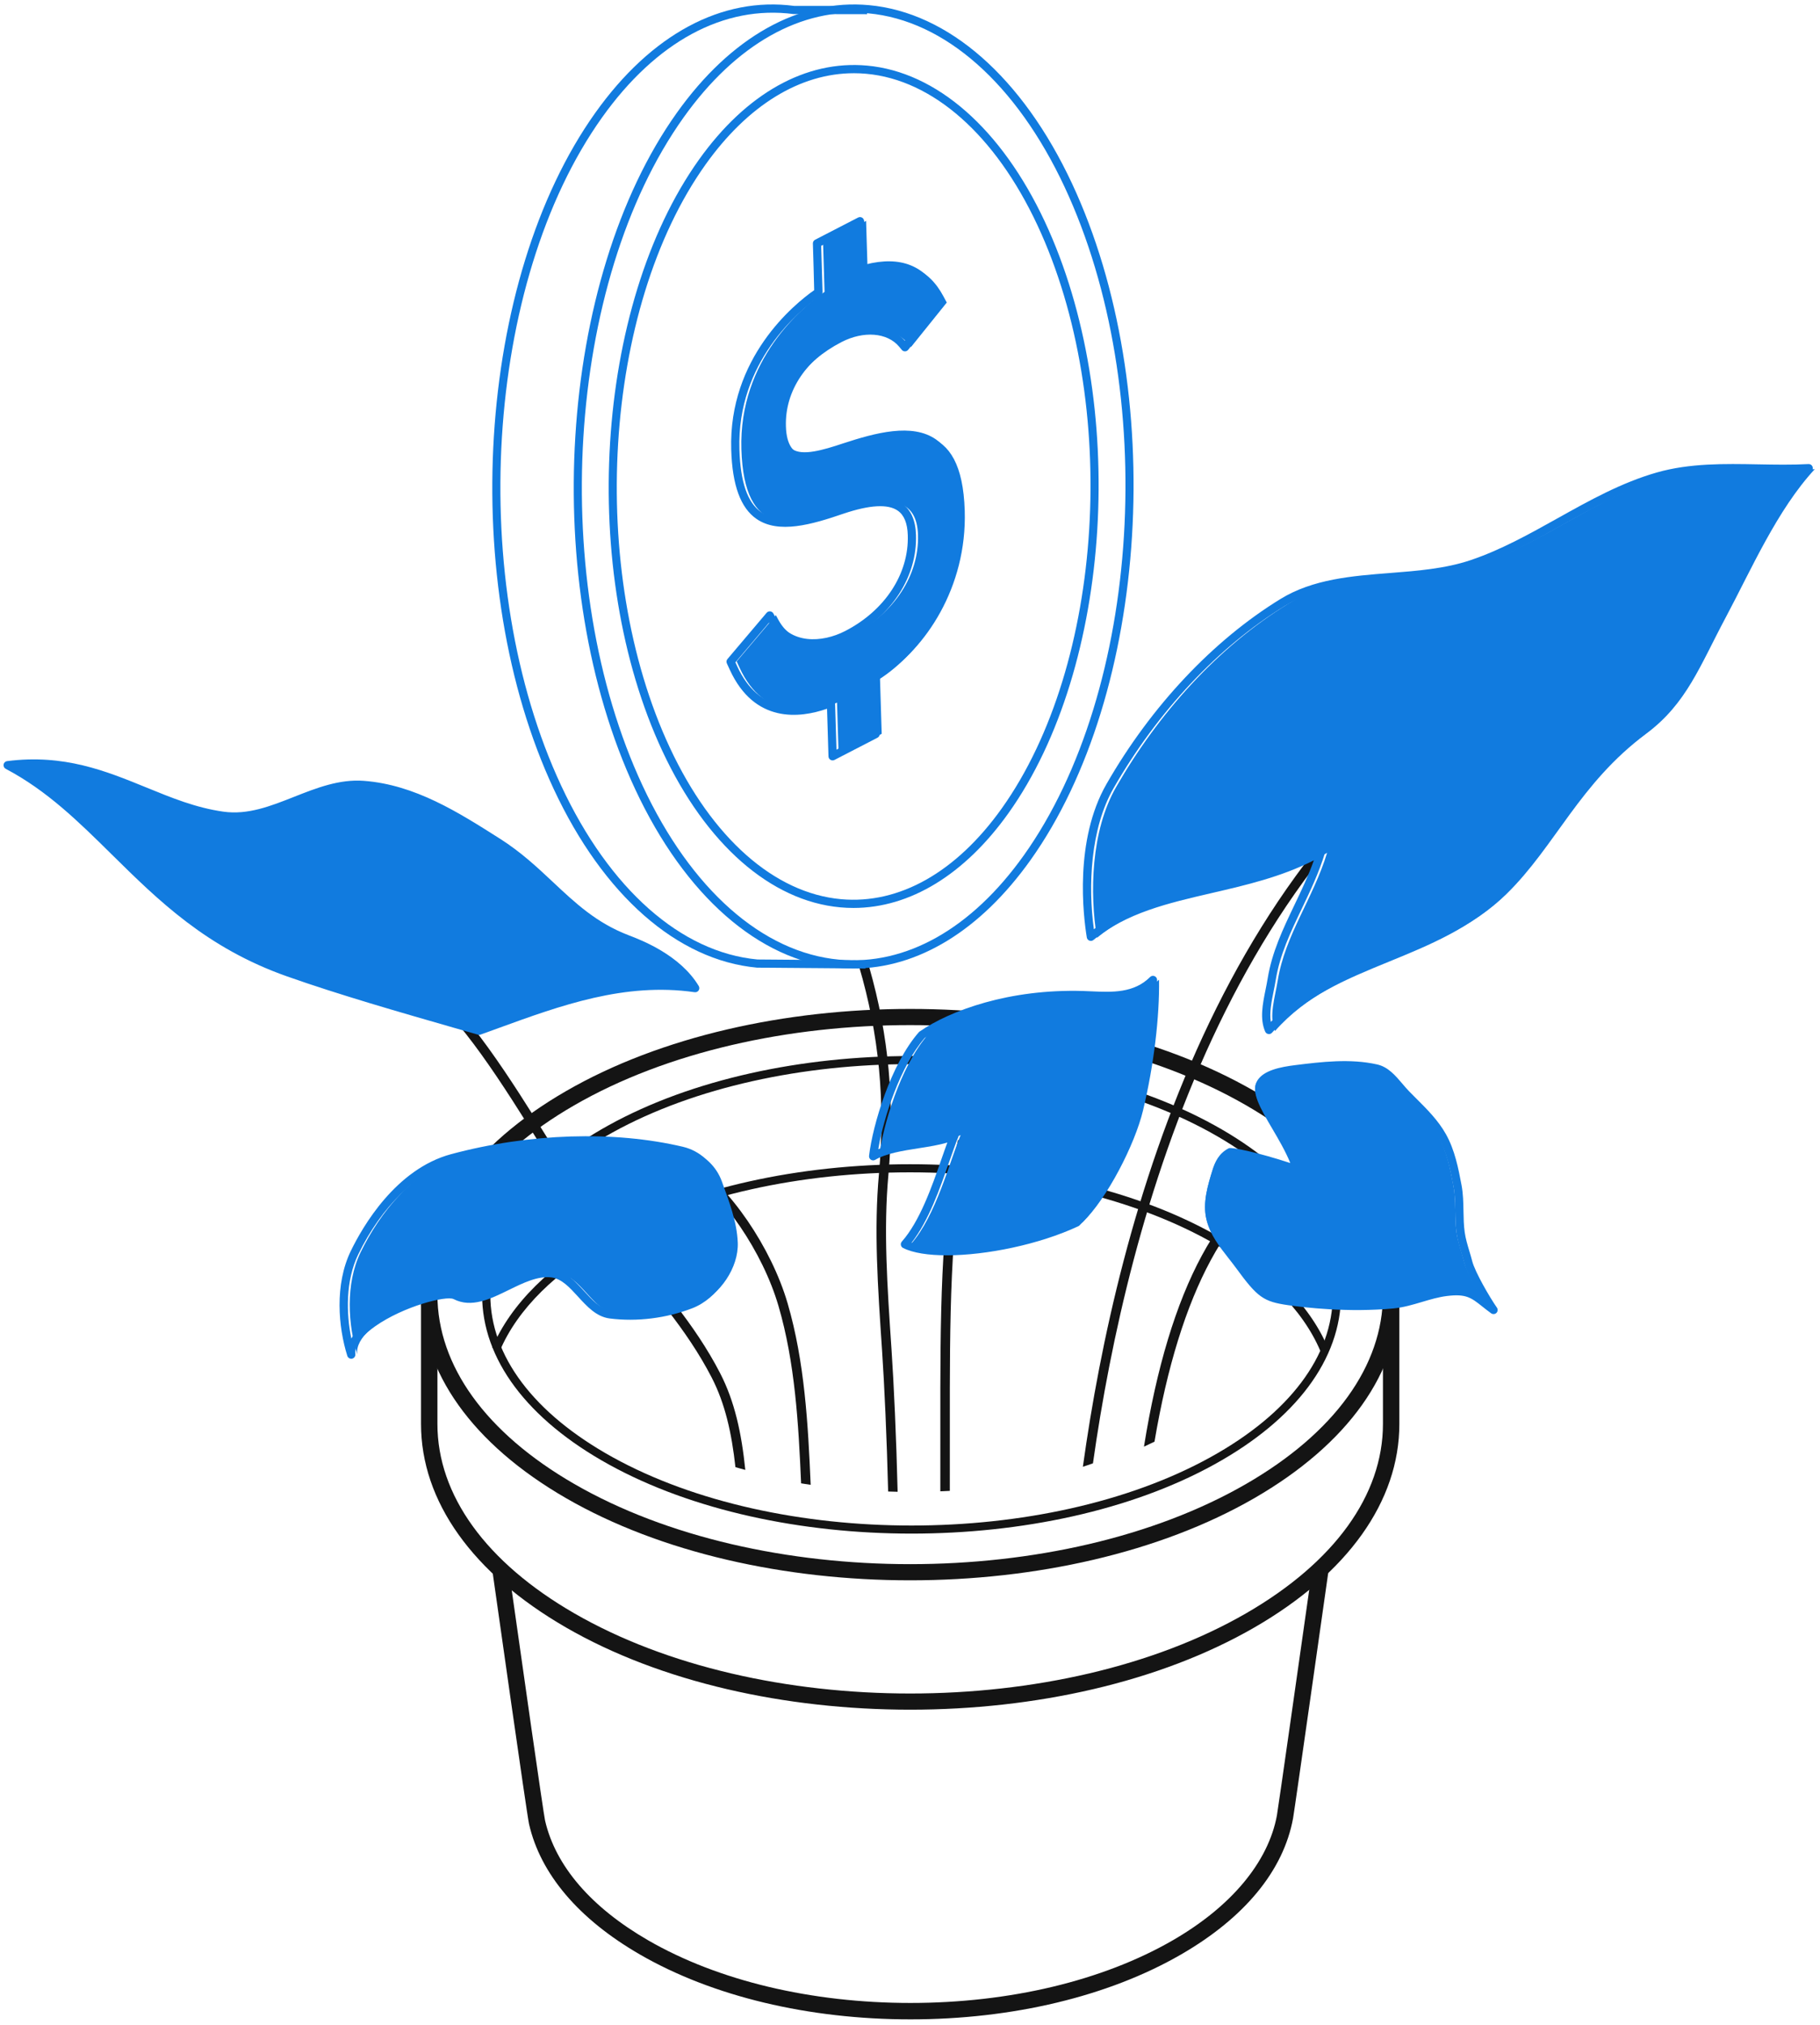 <?xml version="1.0" encoding="UTF-8"?>
<svg xmlns="http://www.w3.org/2000/svg" width="151" height="168" viewBox="0 0 151 168" fill="none">
  <path d="M75.538 167.505C67.073 167.505 59.104 165.596 53.1 162.129C48.025 159.199 44.841 155.457 43.893 151.305C43.712 150.513 41.138 132.312 40.844 130.24L42.193 130.049C43.337 138.147 45.088 150.41 45.22 151.002C46.082 154.774 49.042 158.214 53.781 160.951C59.581 164.299 67.309 166.144 75.538 166.144C83.768 166.144 91.495 164.299 97.296 160.951C102.154 158.146 105.224 154.465 105.942 150.586C106.034 150.09 107.905 136.936 108.882 130.05L110.23 130.242C110.115 131.056 107.401 150.186 107.281 150.834C106.478 155.173 103.261 159.079 97.977 162.129C91.972 165.596 84.003 167.505 75.538 167.505Z" fill="#141414"></path>
  <path d="M75.514 141.817C65.173 141.817 54.831 139.544 46.959 134.998C39.202 130.52 34.931 124.525 34.931 118.119V107.407H36.292V118.119C36.292 124.018 40.322 129.594 47.639 133.819C63.01 142.694 88.02 142.694 103.391 133.819C110.709 129.595 114.739 124.018 114.739 118.119V106.817H116.1V118.119C116.1 124.525 111.828 130.52 104.072 134.998C96.199 139.544 85.856 141.817 75.514 141.817Z" fill="#141414"></path>
  <path d="M75.514 85.031C65.42 85.031 55.325 87.249 47.639 91.687C40.322 95.911 36.292 101.488 36.292 107.388C36.292 113.289 40.322 118.865 47.639 123.089C63.01 131.964 88.02 131.964 103.391 123.089C110.709 118.865 114.739 113.289 114.739 107.388C114.739 101.488 110.709 95.911 103.391 91.687C95.706 87.249 85.61 85.031 75.514 85.031ZM75.514 131.086C65.173 131.086 54.831 128.814 46.959 124.269C39.202 119.79 34.931 113.795 34.931 107.388C34.931 100.981 39.202 94.986 46.959 90.508C62.704 81.417 88.325 81.417 104.072 90.508C111.828 94.986 116.1 100.981 116.1 107.388C116.1 113.795 111.828 119.79 104.072 124.269C96.199 128.814 85.856 131.086 75.514 131.086Z" fill="#141414"></path>
  <path d="M75.628 88.268C66.652 88.268 57.675 90.155 50.841 93.927C44.289 97.544 40.68 102.331 40.68 107.405C40.68 112.478 44.289 117.265 50.841 120.882C64.509 128.428 86.749 128.428 100.417 120.882C106.969 117.265 110.577 112.478 110.577 107.405C110.577 102.331 106.969 97.544 100.417 93.927C93.583 90.155 84.606 88.268 75.628 88.268ZM75.629 127.212C66.533 127.212 57.437 125.301 50.511 121.477C43.733 117.736 39.999 112.737 39.999 107.405C39.999 102.071 43.733 97.073 50.511 93.332C64.362 85.685 86.897 85.686 100.746 93.332C107.525 97.073 111.258 102.071 111.258 107.405C111.258 112.737 107.525 117.736 100.746 121.477C93.821 125.301 84.725 127.212 75.629 127.212Z" fill="#141414"></path>
  <path d="M109.539 112.047C108.071 108.594 104.874 105.433 100.293 102.904C86.625 95.358 64.385 95.358 50.716 102.904C46.135 105.432 42.937 108.594 41.471 112.047L40.844 111.781C42.371 108.187 45.671 104.911 50.387 102.308C64.237 94.661 86.772 94.662 100.622 102.308C105.338 104.911 108.638 108.187 110.165 111.781L109.539 112.047Z" fill="#141414"></path>
  <path d="M73.969 111.981C73.607 106.629 73.294 102.009 73.707 97.463C74.245 91.504 73.751 85.927 72.12 80.236C71.832 80.194 71.545 80.147 71.257 80.1C72.944 85.821 73.464 91.412 72.922 97.392C72.505 101.999 72.819 106.649 73.183 112.034C73.373 114.846 73.579 119.335 73.686 123.72C73.948 123.73 74.211 123.737 74.474 123.742C74.368 119.329 74.16 114.811 73.969 111.981Z" fill="#141414"></path>
  <path d="M78.805 118.417C78.799 109.636 78.794 101.343 80.253 94.738L79.484 94.567C78.006 101.258 78.011 109.593 78.017 118.418C78.018 119.522 78.018 121.5 78.016 123.704C78.279 123.692 78.542 123.682 78.804 123.667C78.806 121.477 78.806 119.516 78.805 118.417Z" fill="#141414"></path>
  <path d="M65.346 108.11C63.996 103.49 60.546 98.439 57.322 96.362L56.895 97.024C59.978 99.01 63.286 103.871 64.589 108.331C65.965 113.037 66.25 118.102 66.465 123.042C66.728 123.088 66.995 123.124 67.259 123.166C67.042 118.129 66.762 112.956 65.346 108.11Z" fill="#141414"></path>
  <path d="M59.749 113.909C57.65 109.834 54.532 106.29 51.517 102.863C50.862 102.119 50.21 101.377 49.57 100.633C48.586 99.488 47.187 97.243 45.567 94.643C42.47 89.672 38.615 83.486 35.36 81.367L34.93 82.028C38.039 84.051 41.843 90.156 44.898 95.06C46.536 97.687 47.949 99.956 48.972 101.146C49.614 101.892 50.269 102.637 50.925 103.383C53.909 106.775 56.994 110.281 59.048 114.27C60.159 116.426 60.704 118.859 61.016 121.698C61.286 121.781 61.563 121.851 61.836 121.928C61.522 118.865 60.956 116.251 59.749 113.909Z" fill="#141414"></path>
  <path d="M127.255 56.302L126.895 55.6C101.235 68.803 92.676 101.276 89.843 121.668C90.127 121.58 90.399 121.476 90.679 121.383C93.543 101.127 102.065 69.263 127.255 56.302Z" fill="#141414"></path>
  <path d="M108.03 96.987L107.735 96.257C101.317 98.838 97.022 106.825 94.911 119.999C95.206 119.865 95.497 119.726 95.785 119.585C97.889 107.15 102.06 99.388 108.03 96.987Z" fill="#141414"></path>
  <path fill-rule="evenodd" clip-rule="evenodd" d="M59.89 97.998C59.433 96.731 58.388 95.743 57.077 95.434C51.09 94.022 44.108 94.412 38.028 96.04C34.389 97.014 31.548 100.51 29.907 103.898C28.652 106.492 28.876 109.924 29.639 112.348C29.279 109.578 37.048 106.798 38.29 107.435C40.719 108.682 43.568 105.27 46.279 105.601C48.238 105.841 49.167 108.758 51.126 109.007C53.334 109.288 55.705 108.993 57.819 108.177C59.74 107.436 61.292 105.13 61.21 103.072C61.14 101.324 60.491 99.665 59.89 97.998Z" fill="#117BDF"></path>
  <path d="M48.649 94.93C45.025 94.93 41.241 95.42 37.618 96.391C34.607 97.196 31.652 100.067 29.716 104.068C28.671 106.226 28.719 108.937 29.147 111.027C29.466 110.503 29.996 109.976 30.726 109.463C32.991 107.87 36.905 106.618 37.948 107.153C39.127 107.76 40.483 107.093 41.92 106.388C43.187 105.766 44.499 105.123 45.823 105.285C46.929 105.421 47.707 106.272 48.459 107.096C49.158 107.86 49.817 108.583 50.671 108.691C52.819 108.965 55.137 108.677 57.199 107.881C58.994 107.187 60.447 105.001 60.372 103.106C60.309 101.544 59.75 100.003 59.209 98.513L59.073 98.135C58.642 96.942 57.681 96.064 56.501 95.787C54.071 95.214 51.407 94.93 48.649 94.93ZM29.14 112.709C28.995 112.709 28.862 112.615 28.816 112.471C28.068 110.097 27.751 106.565 29.103 103.772C30.074 101.766 32.83 96.968 37.442 95.733C43.927 93.996 50.931 93.774 56.656 95.124C58.062 95.455 59.204 96.494 59.712 97.904L59.849 98.28C60.407 99.82 60.985 101.41 61.052 103.079C61.14 105.275 59.521 107.714 57.444 108.515C55.278 109.352 52.842 109.653 50.585 109.366C49.483 109.226 48.707 108.376 47.956 107.554C47.257 106.789 46.596 106.065 45.741 105.96C44.614 105.826 43.398 106.421 42.22 106.998C40.695 107.747 39.119 108.52 37.637 107.76C37.04 107.452 33.498 108.345 31.118 110.02C30.307 110.59 29.365 111.452 29.479 112.325C29.501 112.5 29.387 112.663 29.215 112.701C29.19 112.707 29.165 112.709 29.14 112.709Z" fill="#117BDF"></path>
  <path fill-rule="evenodd" clip-rule="evenodd" d="M57.341 81.943C50.894 81.016 45.059 83.454 39.413 85.477C34.372 84.023 28.537 82.395 23.59 80.648C12.19 76.625 8.572 67.818 0.293 63.449C7.837 62.485 12.154 66.793 18.14 67.64C22.243 68.221 25.762 64.776 29.828 65.086C33.937 65.401 37.477 67.624 40.955 69.833C45.147 72.496 47.059 76.101 51.698 77.874C53.014 78.377 55.919 79.578 57.341 81.943Z" fill="#117BDF"></path>
  <path d="M1.749 63.706C4.808 65.515 7.223 67.898 9.766 70.406C13.571 74.161 17.507 78.044 24.044 80.35C28.356 81.872 33.429 83.33 37.904 84.614L39.74 85.142C40.203 84.977 40.666 84.808 41.13 84.639C46.136 82.818 51.306 80.939 56.971 81.535C55.433 79.559 52.826 78.562 51.916 78.214C49.127 77.148 47.334 75.466 45.436 73.684C44.147 72.474 42.814 71.224 41.113 70.142C37.72 67.987 34.211 65.76 30.142 65.449C28.258 65.305 26.509 65.995 24.66 66.726C22.685 67.506 20.643 68.312 18.432 68C16.079 67.667 13.947 66.796 11.884 65.953C8.871 64.721 5.764 63.449 1.749 63.706ZM39.753 85.84C39.721 85.84 39.689 85.836 39.658 85.826L37.716 85.269C33.231 83.98 28.149 82.522 23.817 80.992C17.137 78.635 13.147 74.698 9.287 70.891C6.522 68.163 3.91 65.585 0.474 63.773C0.343 63.703 0.272 63.557 0.298 63.411C0.324 63.265 0.443 63.153 0.59 63.134C5.31 62.532 8.783 63.95 12.142 65.322C14.259 66.188 16.259 67.005 18.527 67.326C20.558 67.614 22.43 66.875 24.41 66.093C26.25 65.366 28.154 64.615 30.195 64.77C34.432 65.095 38.014 67.369 41.477 69.569C43.233 70.683 44.589 71.957 45.901 73.188C47.75 74.922 49.495 76.561 52.159 77.579C53.213 77.982 56.42 79.208 57.973 81.791C58.04 81.904 58.036 82.045 57.964 82.155C57.892 82.264 57.763 82.322 57.632 82.303C51.838 81.467 46.512 83.406 41.363 85.278C40.863 85.46 40.364 85.642 39.867 85.82C39.83 85.834 39.791 85.84 39.753 85.84Z" fill="#117BDF"></path>
  <path fill-rule="evenodd" clip-rule="evenodd" d="M79.7 94.153C78.011 94.983 74.76 94.827 72.946 95.891C73.219 93.534 74.672 88.468 76.996 85.822C79.469 84.115 84.241 82.331 90.362 82.52C92.304 82.579 94.517 82.9 96.163 81.261C96.208 84.329 95.741 88.331 94.831 92.121C94.156 94.934 91.857 99.413 89.821 101.386C85.213 103.538 78.072 104.452 75.582 103.191C77.662 100.839 78.797 96.308 79.7 94.153Z" fill="#117BDF"></path>
  <path d="M75.632 103.079C78.324 104.022 84.837 103.109 89.121 101.124C91.147 99.131 93.36 94.715 93.997 92.066C94.803 88.703 95.287 85.01 95.32 82.016C93.854 83.061 92.094 82.982 90.517 82.91C90.291 82.9 90.067 82.889 89.847 82.882C83.901 82.693 79.176 84.42 76.72 86.101C74.691 88.435 73.301 92.723 72.869 95.325C73.822 94.933 74.984 94.751 76.114 94.574C77.246 94.397 78.316 94.229 79.047 93.871C79.174 93.808 79.327 93.831 79.43 93.929C79.533 94.025 79.565 94.177 79.51 94.308C79.281 94.856 79.038 95.554 78.757 96.361C77.991 98.564 77.049 101.271 75.632 103.079ZM78.557 104.127C77.031 104.127 75.746 103.934 74.924 103.518C74.83 103.47 74.763 103.381 74.744 103.278C74.723 103.174 74.752 103.067 74.823 102.989C76.319 101.296 77.315 98.436 78.114 96.137C78.288 95.638 78.447 95.18 78.599 94.77C77.898 94.984 77.076 95.112 76.219 95.246C74.901 95.453 73.538 95.665 72.615 96.207C72.503 96.273 72.365 96.269 72.257 96.199C72.148 96.129 72.089 96.003 72.104 95.874C72.404 93.296 73.923 88.253 76.236 85.619C76.255 85.599 76.275 85.58 76.298 85.564C78.834 83.816 83.732 82.018 89.867 82.202C90.091 82.209 90.319 82.22 90.548 82.23C92.277 82.308 94.067 82.39 95.419 81.043C95.516 80.947 95.661 80.918 95.787 80.969C95.914 81.021 95.998 81.144 96 81.28C96.046 84.441 95.544 88.532 94.659 92.224C93.996 94.982 91.672 99.6 89.554 101.653C89.526 101.68 89.495 101.701 89.461 101.717C86.219 103.231 81.836 104.127 78.557 104.127Z" fill="#117BDF"></path>
  <path fill-rule="evenodd" clip-rule="evenodd" d="M150.568 38.917C146.401 39.144 142.079 38.456 138.066 39.599C132.589 41.157 128.005 45.061 122.608 46.874C117.55 48.572 111.469 47.266 106.922 50.056C100.983 53.7 96.069 59.242 92.601 65.287C90.51 68.93 90.403 74.077 91.009 77.79C96.124 73.565 103.74 74.341 110.105 70.742C108.931 74.57 106.625 77.553 106.013 81.313C105.782 82.736 105.255 84.306 105.785 85.519C111.014 79.609 119.369 79.671 124.994 74.152C129.075 70.149 131.022 65 136.588 60.854C139.933 58.363 141.027 55.25 143.189 51.196C145.289 47.257 147.454 42.276 150.568 38.917Z" fill="#117BDF"></path>
  <path d="M109.601 70.32C109.676 70.32 109.752 70.346 109.814 70.395C109.922 70.482 109.967 70.627 109.926 70.76C109.418 72.416 108.701 73.917 108.008 75.368C107.072 77.326 106.188 79.177 105.845 81.285C105.795 81.593 105.732 81.906 105.668 82.222C105.491 83.099 105.308 84 105.437 84.765C108.154 81.933 111.641 80.505 115.019 79.124C118.254 77.799 121.599 76.43 124.252 73.827C125.885 72.225 127.159 70.456 128.507 68.583C130.484 65.836 132.528 62.995 135.881 60.499C138.534 58.523 139.735 56.15 141.255 53.145C141.608 52.446 141.978 51.717 142.384 50.954C142.82 50.136 143.259 49.275 143.708 48.391C145.276 45.308 147.038 41.844 149.278 39.208C148.135 39.241 146.98 39.219 145.854 39.199C143.116 39.149 140.282 39.096 137.654 39.844C134.803 40.656 132.134 42.146 129.553 43.588C127.212 44.896 124.792 46.248 122.211 47.114C120.035 47.845 117.661 48.03 115.365 48.21C112.17 48.46 109.152 48.695 106.596 50.263C101.086 53.644 96.042 59.01 92.392 65.374C90.457 68.746 90.268 73.52 90.755 77.078C93.518 75.005 96.869 74.229 100.406 73.409C103.44 72.706 106.578 71.979 109.433 70.364C109.485 70.335 109.543 70.32 109.601 70.32ZM105.281 85.777C105.264 85.777 105.247 85.775 105.229 85.772C105.114 85.754 105.016 85.679 104.97 85.573C104.509 84.52 104.759 83.283 105.001 82.087C105.063 81.78 105.125 81.475 105.173 81.177C105.532 78.971 106.436 77.078 107.393 75.074C107.961 73.886 108.544 72.666 109.008 71.363C106.283 72.746 103.378 73.419 100.559 74.072C96.901 74.919 93.446 75.72 90.722 77.97C90.628 78.048 90.5 78.069 90.385 78.026C90.272 77.984 90.189 77.884 90.169 77.762C89.874 75.958 89.121 69.706 91.802 65.035C95.508 58.574 100.635 53.123 106.24 49.684C108.936 48.03 112.177 47.776 115.312 47.531C117.567 47.355 119.899 47.173 121.995 46.469C124.515 45.623 126.907 44.287 129.221 42.994C131.836 41.533 134.54 40.023 137.468 39.19C140.192 38.414 143.078 38.467 145.867 38.518C147.244 38.544 148.668 38.57 150.045 38.495C150.191 38.487 150.313 38.565 150.372 38.691C150.431 38.816 150.407 38.964 150.313 39.066C147.879 41.691 145.985 45.415 144.314 48.7C143.863 49.587 143.423 50.453 142.985 51.273C142.58 52.032 142.213 52.757 141.862 53.452C140.302 56.536 139.069 58.973 136.288 61.045C133.019 63.479 131.006 66.276 129.06 68.98C127.693 70.878 126.403 72.67 124.728 74.313C121.98 77.009 118.572 78.404 115.277 79.753C111.638 81.243 108.202 82.649 105.536 85.661C105.471 85.735 105.379 85.777 105.281 85.777Z" fill="#117BDF"></path>
  <path fill-rule="evenodd" clip-rule="evenodd" d="M123.576 108.639C122.088 107.557 121.788 106.877 119.663 107.142C118.16 107.328 116.743 108.031 115.236 108.172C111.879 108.486 108.48 108.177 106.586 107.905C104.66 107.628 104.25 107.367 102.493 104.965C101.596 103.739 100.446 102.562 100.09 101.084C99.776 99.785 100.196 98.38 100.592 97.103C100.808 96.408 101.115 95.856 101.764 95.526C101.767 95.524 103.707 95.772 107.27 96.996C106.397 94.145 103.485 91.07 104.264 89.794C104.751 88.996 106.27 88.776 107.2 88.661C109.399 88.39 111.689 88.118 113.851 88.606C114.908 88.846 115.56 89.952 116.317 90.728C117.39 91.827 118.576 92.88 119.327 94.22C120.03 95.473 120.318 96.93 120.585 98.34C120.827 99.618 120.665 100.95 120.846 102.237C120.963 103.07 121.269 103.866 121.478 104.68C121.732 105.658 123.001 107.818 123.576 108.639Z" fill="#117BDF"></path>
  <path d="M102.167 95.901C101.737 96.15 101.469 96.543 101.256 97.227C100.902 98.369 100.462 99.79 100.76 101.027C101.02 102.107 101.763 103.055 102.48 103.97C102.694 104.242 102.907 104.514 103.107 104.787C104.842 107.159 105.173 107.332 106.973 107.591C108.326 107.785 111.868 108.202 115.544 107.856C116.295 107.786 117.017 107.571 117.782 107.345C118.485 107.136 119.212 106.92 119.961 106.828C121.316 106.657 122.019 106.872 122.663 107.288C122.15 106.39 121.644 105.389 121.489 104.788C121.418 104.516 121.337 104.247 121.257 103.977C121.096 103.44 120.93 102.885 120.849 102.309C120.762 101.696 120.751 101.075 120.74 100.474C120.727 99.762 120.715 99.089 120.59 98.426C120.343 97.124 120.063 95.647 119.37 94.41C118.778 93.354 117.877 92.456 117.007 91.587C116.807 91.387 116.608 91.189 116.412 90.988C116.216 90.787 116.026 90.564 115.835 90.339C115.3 89.71 114.794 89.115 114.116 88.962C111.981 88.479 109.643 88.768 107.58 89.022C106.903 89.105 105.317 89.301 104.894 89.995C104.548 90.561 105.362 91.947 106.149 93.287C106.809 94.41 107.557 95.683 107.935 96.919C107.973 97.042 107.938 97.175 107.847 97.263C107.755 97.353 107.62 97.382 107.499 97.34C104.458 96.295 102.599 95.968 102.167 95.901ZM123.916 109.002C123.846 109.002 123.775 108.982 123.716 108.938C123.436 108.735 123.198 108.545 122.982 108.374C122.057 107.64 121.634 107.305 120.045 107.503C119.351 107.589 118.683 107.787 117.976 107.997C117.213 108.224 116.425 108.457 115.607 108.534C111.86 108.884 108.254 108.462 106.877 108.264C104.822 107.969 104.338 107.624 102.557 105.189C102.362 104.921 102.154 104.657 101.945 104.39C101.182 103.417 100.394 102.411 100.099 101.186C99.756 99.767 100.228 98.247 100.606 97.026C100.807 96.381 101.123 95.666 101.95 95.245C102.18 95.132 104.405 95.607 107.054 96.474C106.666 95.511 106.085 94.522 105.562 93.631C104.552 91.912 103.755 90.554 104.313 89.64C104.837 88.782 106.216 88.504 107.497 88.347C109.615 88.086 112.016 87.788 114.266 88.297C115.167 88.502 115.77 89.212 116.354 89.898C116.535 90.111 116.714 90.323 116.9 90.513C117.093 90.712 117.29 90.908 117.488 91.106C118.391 92.006 119.325 92.939 119.963 94.076C120.711 95.411 121.003 96.945 121.258 98.299C121.395 99.019 121.408 99.752 121.42 100.462C121.431 101.041 121.442 101.642 121.523 102.214C121.596 102.738 121.748 103.245 121.909 103.782C121.992 104.061 122.075 104.338 122.147 104.618C122.383 105.528 123.606 107.627 124.194 108.467C124.289 108.603 124.272 108.788 124.154 108.905C124.088 108.969 124.002 109.002 123.916 109.002Z" fill="#117BDF"></path>
  <path d="M71.8 80.34L62.811 80.267C56.193 79.655 50.057 74.263 45.95 65.471C37.968 48.389 39.516 23.21 49.4 9.345C54.034 2.843 59.892 -0.301 65.888 0.49L71.936 0.497L71.935 1.178L65.843 1.168C60.061 0.406 54.436 3.453 49.954 9.74C40.197 23.427 38.677 48.299 46.566 65.184C50.569 73.75 56.502 79 62.844 79.588L71.806 79.66L71.8 80.34Z" fill="#117BDF"></path>
  <path d="M70.847 6.073C66.38 6.073 62.043 8.731 58.535 13.652C50.022 25.594 48.696 47.296 55.579 62.029C59.072 69.504 64.246 74.082 69.775 74.587C74.601 75.026 79.339 72.352 83.115 67.054C91.629 55.112 92.954 33.411 86.072 18.679C82.579 11.203 77.405 6.625 71.876 6.12C71.533 6.088 71.189 6.073 70.847 6.073ZM70.807 75.314C70.443 75.314 70.078 75.298 69.713 75.264C63.937 74.737 58.561 70.017 54.963 62.317C47.987 47.386 49.341 25.378 57.981 13.257L58.258 13.455L57.981 13.257C61.905 7.753 66.862 4.977 71.938 5.442C77.714 5.97 83.09 10.689 86.689 18.391C93.664 33.321 92.31 55.329 83.67 67.45C80.029 72.556 75.498 75.314 70.807 75.314ZM56.434 9.553L56.711 9.75C46.955 23.436 45.435 48.308 53.324 65.193C57.331 73.77 63.27 79.021 69.619 79.602C75.161 80.105 80.604 77.038 84.939 70.956C94.695 57.269 96.216 32.398 88.328 15.514C84.32 6.937 78.38 1.685 72.032 1.105C66.487 0.6 61.047 3.669 56.711 9.75L56.434 9.553ZM70.805 80.337C70.39 80.337 69.974 80.317 69.557 80.279C62.961 79.677 56.819 74.283 52.707 65.481C44.726 48.398 46.274 23.22 56.157 9.355C60.639 3.068 66.299 -0.102 72.094 0.427C78.69 1.03 84.831 6.424 88.944 15.226C96.925 32.309 95.377 57.486 85.493 71.352C81.334 77.185 76.159 80.337 70.805 80.337Z" fill="#117BDF"></path>
  <path d="M69.582 62.712L69.446 58.282L69.28 58.346C67.195 59.139 63.393 59.81 61.364 55.396L61.119 54.864L64.37 51.027L64.577 51.41C65.86 53.782 68.695 53.7 70.787 52.621C74.204 50.857 76.264 47.696 76.163 44.37C76.08 41.637 74.249 40.965 70.399 42.257C65.67 43.886 61.735 44.637 61.511 37.272C61.285 29.817 66.613 25.476 68.251 24.323L68.411 24.211L68.288 20.165L71.857 18.323L71.98 22.361L72.135 22.317C75.055 21.49 77.007 22.21 78.277 24.586L78.55 25.097L75.586 28.782L75.365 28.516C74.284 27.219 72.147 27.026 70.166 28.048C66.922 29.723 65.115 32.389 65.205 35.367C65.302 38.577 67.58 38.075 70.547 37.084C75.417 35.487 79.808 34.69 80.041 42.368C80.235 48.751 76.733 53.862 73.177 56.097L73.009 56.203L73.151 60.869L69.582 62.712Z" fill="#117BDF"></path>
  <path d="M68.942 57.964C69.008 57.964 69.074 57.984 69.13 58.021C69.222 58.082 69.279 58.184 69.282 58.295L69.401 62.184L72.299 60.688L72.164 56.236C72.16 56.115 72.22 56.002 72.323 55.938L72.491 55.831C75.965 53.649 79.386 48.649 79.196 42.402C79.112 39.624 78.483 37.862 77.275 37.015C75.553 35.806 72.694 36.595 70.149 37.43C68.242 38.067 66.439 38.576 65.346 37.814C64.719 37.376 64.397 36.587 64.36 35.399C64.266 32.286 66.141 29.505 69.505 27.769C71.602 26.687 73.88 26.894 75.076 28.268L77.64 25.082L77.472 24.769C76.275 22.529 74.501 21.88 71.723 22.667L71.568 22.711C71.468 22.74 71.36 22.721 71.274 22.659C71.19 22.596 71.138 22.499 71.135 22.395L71.029 18.895L68.13 20.392L68.246 24.223C68.25 24.338 68.195 24.446 68.101 24.512L67.942 24.624C66.34 25.752 61.125 30 61.347 37.285C61.43 40.002 62.02 41.703 63.152 42.484C64.719 43.566 67.287 42.818 69.783 41.957C72.199 41.147 73.862 41.096 74.871 41.799C75.581 42.294 75.962 43.163 75.998 44.383C76.103 47.84 73.973 51.121 70.439 52.946C68.22 54.09 65.21 54.167 63.803 51.65L61.015 54.941L61.168 55.276C62.986 59.23 66.243 58.968 68.655 58.05L68.821 57.987C68.859 57.972 68.901 57.964 68.942 57.964ZM69.077 63.074C69.017 63.074 68.957 63.059 68.904 63.027C68.803 62.968 68.74 62.861 68.736 62.745L68.617 58.789C66.372 59.572 62.606 60.034 60.55 55.56L60.306 55.028C60.251 54.908 60.27 54.768 60.356 54.666L63.606 50.83C63.678 50.744 63.787 50.702 63.9 50.712C64.012 50.723 64.111 50.789 64.165 50.888L64.371 51.27C65.546 53.44 68.179 53.346 70.127 52.34C73.426 50.638 75.415 47.596 75.317 44.403C75.287 43.398 75.014 42.728 74.482 42.357C73.673 41.795 72.166 41.877 70.002 42.602C67.345 43.518 64.595 44.308 62.765 43.044C61.443 42.131 60.757 40.254 60.667 37.306C60.435 29.681 65.877 25.245 67.551 24.068C67.561 24.06 67.443 20.199 67.443 20.199C67.439 20.067 67.51 19.946 67.627 19.886L71.196 18.044C71.301 17.99 71.424 17.994 71.525 18.053C71.626 18.112 71.689 18.219 71.693 18.336L71.802 21.941C74.718 21.194 76.772 22.016 78.073 24.448L78.346 24.959C78.41 25.079 78.397 25.227 78.311 25.333L75.347 29.018C75.282 29.097 75.187 29.144 75.085 29.145C74.98 29.145 74.885 29.1 74.82 29.022L74.599 28.756C73.621 27.583 71.656 27.426 69.818 28.374C66.696 29.985 64.954 32.538 65.04 35.378C65.07 36.336 65.297 36.949 65.735 37.255C66.568 37.836 68.267 37.341 69.935 36.784C72.638 35.898 75.687 35.069 77.665 36.457C79.061 37.437 79.785 39.374 79.877 42.381C80.075 48.898 76.492 54.121 72.853 56.407C72.85 56.41 72.986 60.882 72.986 60.882C72.99 61.012 72.919 61.134 72.802 61.194L69.233 63.037C69.183 63.062 69.13 63.074 69.077 63.074Z" fill="#117BDF"></path>
</svg>
